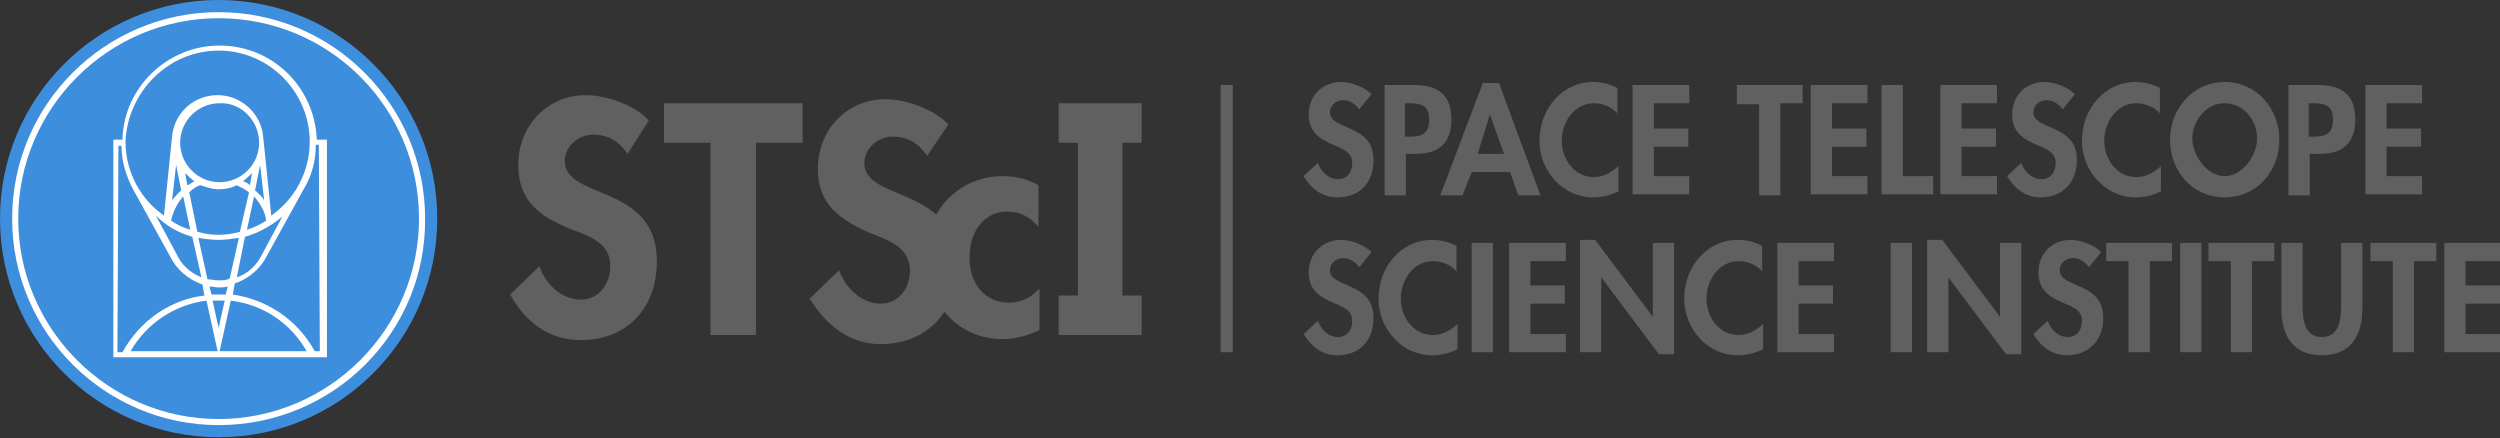 <?xml version="1.0" encoding="utf-8"?>
<!-- Generator: Adobe Illustrator 27.2.0, SVG Export Plug-In . SVG Version: 6.00 Build 0)  -->
<svg version="1.1" id="Layer_1" xmlns="http://www.w3.org/2000/svg" xmlns:xlink="http://www.w3.org/1999/xlink" x="0px" y="0px"
	 viewBox="0 0 247 43.3" style="enable-background:new 0 0 247 43.3;" xml:space="preserve">
<rect x="0" y="0" width="247" height="43.3" fill="#333333" stroke="none"/>
<style type="text/css">
	.st0{fill:#606060;}
	.st1{fill:#3E8EDE;}
	.st2{fill:#FFFFFF;}
</style>
<g>
	<g>
		<g>
			<g>
				<g>
					<path class="st0" d="M62,15.2c-0.8-1.2-1.9-1.9-3.4-1.9c-1.4,0-2.8,1.1-2.8,2.6c0,3.9,9.1,2.2,9.1,9.9c0,4.6-2.9,7.8-7.5,7.8
						c-3.2,0-5.5-1.8-7-4.5l2.9-2.8c0.6,1.8,2.2,3.3,4.1,3.3c1.8,0,2.9-1.6,2.9-3.3c0-2.4-2.2-3-4-3.7c-2.9-1.2-5.1-2.7-5.1-6.3
						c0-3.8,2.8-6.9,6.7-6.9c2,0,4.9,1,6.2,2.5L62,15.2z"/>
					<path class="st0" d="M74.7,33.1h-4.5v-19h-4.6v-3.9h13.7v3.9h-4.6V33.1z"/>
					<polygon class="st0" points="110.9,29.2 112.8,29.2 112.8,33.1 104.6,33.1 104.6,29.2 106.5,29.2 106.5,14.1 104.6,14.1 
						104.6,10.2 112.8,10.2 112.8,14.1 110.9,14.1 					"/>
					<path class="st0" d="M99.5,20.9c1.3,0,2.2,0.5,3.1,1.5v-4.1c-1-0.6-2.3-0.9-3.5-0.9c-2.9,0-5.3,1.5-6.6,3.8
						c-2.7-2.4-7.1-2.4-7.1-5.1c0-1.5,1.4-2.6,2.8-2.6c1.5,0,2.6,0.7,3.4,1.9l2.1-3.1c-1.4-1.5-4.2-2.5-6.2-2.5
						c-3.9,0-6.7,3.1-6.7,6.9c0,3.5,2.2,5,5.1,6.3c1.8,0.7,4,1.4,4,3.7c0,1.8-1.1,3.3-2.9,3.3c-1.9,0-3.5-1.6-4.1-3.3L80,29.5
						c1.6,2.6,3.9,4.5,7,4.5c2.8,0,5-1.2,6.3-3.2c1.3,1.6,3.3,2.7,5.7,2.7c1.3,0,2.5-0.3,3.7-0.9v-4.1c-0.8,0.9-1.8,1.4-3,1.4
						c-2.4,0-3.9-1.9-3.9-4.3C95.7,23.1,97.1,20.9,99.5,20.9z"/>
				</g>
			</g>
			<g>
				<path class="st0" d="M134.3,10.8c-0.4-0.5-0.9-0.9-1.6-0.9c-0.7,0-1.3,0.5-1.3,1.2c0,1.8,4.3,1.1,4.3,4.7c0,2.2-1.3,3.7-3.6,3.7
					c-1.5,0-2.6-0.9-3.3-2.1l1.4-1.3c0.3,0.8,1,1.6,2,1.6c0.9,0,1.4-0.7,1.4-1.6c0-1.1-1-1.4-1.9-1.8c-1.4-0.6-2.4-1.3-2.4-3
					c0-1.8,1.3-3.2,3.2-3.2c1,0,2.3,0.5,3,1.2L134.3,10.8z"/>
				<path class="st0" d="M138.9,19.3h-2.1V8.4h2.9c2.3,0,3.7,0.9,3.7,3.4c0,2.3-1.2,3.4-3.5,3.4h-1L138.9,19.3L138.9,19.3z
					 M138.9,13.5h0.4c1.2,0,1.9-0.3,1.9-1.7s-0.8-1.6-2-1.6h-0.4v3.3H138.9z"/>
				<path class="st0" d="M145.4,17l-0.9,2.3h-2.2l4.2-11.1h1.6l4.1,11.1H150l-0.8-2.3H145.4z M147.2,11.3L147.2,11.3l-1.2,3.9h2.6
					L147.2,11.3z"/>
				<path class="st0" d="M159.9,11.3c-0.6-0.7-1.5-1.1-2.4-1.1c-2,0-3.2,1.9-3.2,3.7s1.2,3.6,3.2,3.6c0.9,0,1.8-0.5,2.4-1.1v2.5
					c-0.8,0.4-1.6,0.6-2.5,0.6c-3,0-5.3-2.6-5.3-5.6c0-3.1,2.2-5.8,5.3-5.8c0.8,0,1.7,0.2,2.4,0.6v2.6H159.9z"/>
				<path class="st0" d="M163.4,10.3v2.4h3.4v1.8h-3.4v2.9h3.5v1.8h-5.6V8.4h5.6v1.8h-3.5V10.3z"/>
				<path class="st0" d="M175.9,19.3h-2.1v-9h-2.2V8.4h6.5v1.8h-2.2V19.3z"/>
				<path class="st0" d="M181,10.3v2.4h3.4v1.8H181v2.9h3.5v1.8h-5.6V8.4h5.6v1.8H181V10.3z"/>
				<path class="st0" d="M188,17.4h3v1.8h-5.1V8.4h2.1V17.4z"/>
				<path class="st0" d="M193.8,10.3v2.4h3.4v1.8h-3.4v2.9h3.5v1.8h-5.6V8.4h5.6v1.8h-3.5V10.3z"/>
				<path class="st0" d="M203.8,10.8c-0.4-0.5-0.9-0.9-1.6-0.9c-0.7,0-1.3,0.5-1.3,1.2c0,1.8,4.3,1.1,4.3,4.7c0,2.2-1.4,3.7-3.6,3.7
					c-1.5,0-2.6-0.9-3.3-2.1l1.4-1.3c0.3,0.8,1,1.6,2,1.6c0.9,0,1.4-0.7,1.4-1.6c0-1.1-1-1.4-1.9-1.8c-1.4-0.6-2.4-1.3-2.4-3
					c0-1.8,1.3-3.2,3.2-3.2c1,0,2.3,0.5,3,1.2L203.8,10.8z"/>
				<path class="st0" d="M213.5,11.3c-0.6-0.7-1.5-1.1-2.4-1.1c-2,0-3.2,1.9-3.2,3.7s1.2,3.6,3.2,3.6c0.9,0,1.8-0.5,2.4-1.1v2.5
					c-0.8,0.4-1.6,0.6-2.5,0.6c-3,0-5.3-2.6-5.3-5.6c0-3.1,2.2-5.8,5.3-5.8c0.8,0,1.7,0.2,2.4,0.6v2.6H213.5z"/>
				<path class="st0" d="M214.4,13.8c0-3,2.2-5.7,5.4-5.7s5.4,2.7,5.4,5.7c0,3.1-2.2,5.7-5.4,5.7C216.6,19.5,214.4,16.9,214.4,13.8z
					 M216.6,13.7c0,1.6,1.4,3.7,3.2,3.7s3.2-2.1,3.2-3.7c0-1.8-1.3-3.5-3.2-3.5C217.9,10.2,216.6,12,216.6,13.7z"/>
				<path class="st0" d="M228.2,19.3h-2.1V8.4h2.9c2.3,0,3.7,0.9,3.7,3.4c0,2.3-1.2,3.4-3.5,3.4h-1L228.2,19.3L228.2,19.3z
					 M228.2,13.5h0.4c1.2,0,1.9-0.3,1.9-1.7s-0.8-1.6-2-1.6h-0.4v3.3H228.2z"/>
				<path class="st0" d="M235.8,10.3v2.4h3.4v1.8h-3.4v2.9h3.5v1.8h-5.6V8.4h5.6v1.8h-3.5V10.3z"/>
				<path class="st0" d="M134.3,26.4c-0.4-0.5-0.9-0.9-1.6-0.9c-0.7,0-1.3,0.5-1.3,1.2c0,1.8,4.3,1.1,4.3,4.7c0,2.2-1.3,3.7-3.6,3.7
					c-1.5,0-2.6-0.9-3.3-2.1l1.4-1.3c0.3,0.8,1,1.6,2,1.6c0.9,0,1.4-0.7,1.4-1.6c0-1.1-1-1.4-1.9-1.8c-1.4-0.6-2.4-1.3-2.4-3
					c0-1.8,1.3-3.2,3.2-3.2c1,0,2.3,0.5,3,1.2L134.3,26.4z"/>
				<path class="st0" d="M144,26.9c-0.6-0.7-1.5-1.1-2.4-1.1c-2,0-3.2,1.9-3.2,3.7c0,1.8,1.2,3.6,3.2,3.6c0.9,0,1.8-0.5,2.4-1.1v2.5
					c-0.8,0.4-1.6,0.6-2.5,0.6c-3,0-5.3-2.6-5.3-5.6c0-3.1,2.2-5.8,5.3-5.8c0.8,0,1.7,0.2,2.4,0.6v2.6H144z"/>
				<path class="st0" d="M147.5,34.8h-2.1V24h2.1V34.8z"/>
				<path class="st0" d="M151.2,25.8v2.4h3.4V30h-3.4v3h3.5v1.8h-5.6V24h5.6v1.8H151.2z"/>
				<path class="st0" d="M156.1,23.7h1.5l5.7,7.6l0,0V24h2.1v11h-1.5l-5.7-7.6l0,0v7.4h-2.1V23.7z"/>
				<path class="st0" d="M174.2,26.9c-0.6-0.7-1.5-1.1-2.4-1.1c-2,0-3.2,1.9-3.2,3.7c0,1.8,1.2,3.6,3.2,3.6c0.9,0,1.8-0.5,2.4-1.1
					v2.5c-0.8,0.4-1.6,0.6-2.5,0.6c-3,0-5.3-2.6-5.3-5.6c0-3.1,2.2-5.8,5.3-5.8c0.8,0,1.7,0.2,2.4,0.6v2.6H174.2z"/>
				<path class="st0" d="M177.7,25.8v2.4h3.4V30h-3.4v3h3.5v1.8h-5.6V24h5.6v1.8H177.7z"/>
				<path class="st0" d="M188.9,34.8h-2.1V24h2.1V34.8z"/>
				<path class="st0" d="M190.4,23.7h1.5l5.7,7.6l0,0V24h2.1v11h-1.5l-5.7-7.6l0,0v7.4h-2.1V23.7z"/>
				<path class="st0" d="M206.4,26.4c-0.4-0.5-0.9-0.9-1.6-0.9c-0.7,0-1.3,0.5-1.3,1.2c0,1.8,4.3,1.1,4.3,4.7c0,2.2-1.4,3.7-3.6,3.7
					c-1.5,0-2.6-0.9-3.3-2.1l1.4-1.3c0.3,0.8,1,1.6,2,1.6c0.9,0,1.4-0.7,1.4-1.6c0-1.1-1-1.4-1.9-1.8c-1.4-0.6-2.4-1.3-2.4-3
					c0-1.8,1.3-3.2,3.2-3.2c1,0,2.3,0.5,3,1.2L206.4,26.4z"/>
				<path class="st0" d="M212.4,34.8h-2.1v-9h-2.2V24h6.5v1.8h-2.2V34.8z"/>
				<path class="st0" d="M217.5,34.8h-2.1V24h2.1V34.8z"/>
				<path class="st0" d="M222.5,34.8h-2.1v-9h-2.2V24h6.5v1.8h-2.2V34.8z"/>
				<path class="st0" d="M225.4,24h2.1v6.1c0,1.3,0.1,3.2,1.9,3.2c1.8,0,1.9-1.9,1.9-3.2V24h2.1v6.5c0,2.6-1.1,4.6-4,4.6s-4-2-4-4.6
					V24z"/>
				<path class="st0" d="M238.5,34.8h-2.1v-9h-2.2V24h6.5v1.8h-2.2V34.8z"/>
				<path class="st0" d="M243.6,25.8v2.4h3.4V30h-3.4v3h3.5v1.8h-5.6V24h5.6v1.8H243.6z"/>
			</g>
			<rect x="120.6" y="8.4" class="st0" width="1.2" height="26.4"/>
		</g>
	</g>
	<g>
		<g>
			<circle class="st1" cx="21.6" cy="21.6" r="21.6"/>
			<path class="st2" d="M21.6,42C10.4,42,1.2,32.9,1.2,21.6S10.4,1.2,21.6,1.2C32.9,1.2,42,10.4,42,21.6C42.1,32.9,32.9,42,21.6,42z
				 M21.6,1.8c-10.9,0-19.8,8.9-19.8,19.8s8.9,19.8,19.8,19.8s19.8-8.9,19.8-19.8S32.6,1.8,21.6,1.8z"/>
			<path class="st2" d="M31.3,13.8c-0.2-5.2-4.4-9.3-9.6-9.3s-9.5,4.2-9.6,9.3h-0.9v21.5h21.1V13.8H31.3z M21.6,5c5,0,9,4.1,9,9
				c0,3-1.5,5.7-3.8,7.3L26,13.5l0,0c-0.2-2.3-2.2-4.1-4.5-4.1c-2.4,0-4.3,1.8-4.5,4.1l0,0l-0.8,7.8c-2.3-1.6-3.8-4.3-3.8-7.3
				C12.6,9.1,16.6,5,21.6,5z M21.6,32.4L21,29.7c0.2,0,0.4,0,0.6,0s0.4,0,0.6,0L21.6,32.4z M22.8,29.7c3.2,0.4,5.9,2.2,7.5,5h-8.6
				L22.8,29.7z M21.5,34.7h-8.6c1.6-2.8,4.4-4.6,7.5-5L21.5,34.7z M21.6,29.1c-0.2,0-0.5,0-0.7,0l-0.2-0.8c0.3,0,0.6,0.1,0.9,0.1
				l0,0c0.3,0,0.6,0,0.9-0.1l-0.2,0.8C22.1,29.1,21.9,29.1,21.6,29.1z M21.6,27.7L21.6,27.7c-0.4,0-0.7-0.1-1.1-0.1l-0.9-4.1
				c0.6,0.1,1.3,0.2,2,0.2s1.3-0.1,2-0.2l-0.9,4C22.4,27.7,22,27.7,21.6,27.7z M17.4,16.3l0.5,2.5c-0.3,0.3-0.6,0.6-0.9,1L17.4,16.3
				z M18.3,17.1c0.3,0.3,0.6,0.6,0.9,0.8c-0.2,0.1-0.4,0.3-0.7,0.4L18.3,17.1z M19.8,18.3c0.6,0.2,1.2,0.4,1.8,0.4
				c0.6,0,1.2-0.1,1.8-0.4c0.4,0.2,0.8,0.4,1.2,0.7l-0.9,3.9c-0.7,0.2-1.4,0.3-2.1,0.3s-1.4-0.1-2.1-0.3L18.7,19
				C19,18.7,19.4,18.4,19.8,18.3z M26.1,19.8c-0.2-0.4-0.6-0.7-0.9-1l0.5-2.5L26.1,19.8z M24.7,18.3c-0.2-0.2-0.4-0.3-0.7-0.4
				c0.3-0.2,0.6-0.5,0.9-0.8L24.7,18.3z M25.1,19.4c0.6,0.7,1.1,1.5,1.2,2.4c-0.6,0.4-1.3,0.7-1.9,0.9L25.1,19.4z M25.6,14.1
				c0,2.2-1.8,3.9-3.9,3.9c-2.2,0-3.9-1.8-3.9-3.9c0-2.2,1.8-3.9,3.9-3.9C23.8,10.1,25.6,11.9,25.6,14.1z M18.1,19.4l0.7,3.3
				c-0.7-0.2-1.3-0.5-1.9-0.9C17.1,20.9,17.5,20.1,18.1,19.4z M19,23.4l0.9,4c-1.2-0.5-2-1.3-2.4-2.2l-2.1-3.9
				C16.4,22.3,17.6,23,19,23.4z M24.2,23.4c1.4-0.4,2.6-1.1,3.7-2l-2.1,3.9c-0.4,0.8-1.2,1.7-2.4,2.1L24.2,23.4z M11.7,14.4H12
				c0,1.6,0.5,3.1,1.2,4.4l0,0l3.7,6.7c0.5,1,1.6,2.1,3.1,2.6l0.2,1.1c-3.4,0.4-6.4,2.5-8.1,5.6h-0.5L11.7,14.4L11.7,14.4z
				 M31.6,34.7h-0.5c-1.7-3.1-4.7-5.1-8.1-5.6l0.2-1.1c1.5-0.5,2.6-1.6,3.1-2.6l3.7-6.7l0,0c0.8-1.3,1.2-2.8,1.2-4.4h0.3L31.6,34.7
				L31.6,34.7z"/>
		</g>
	</g>
</g>
</svg>
